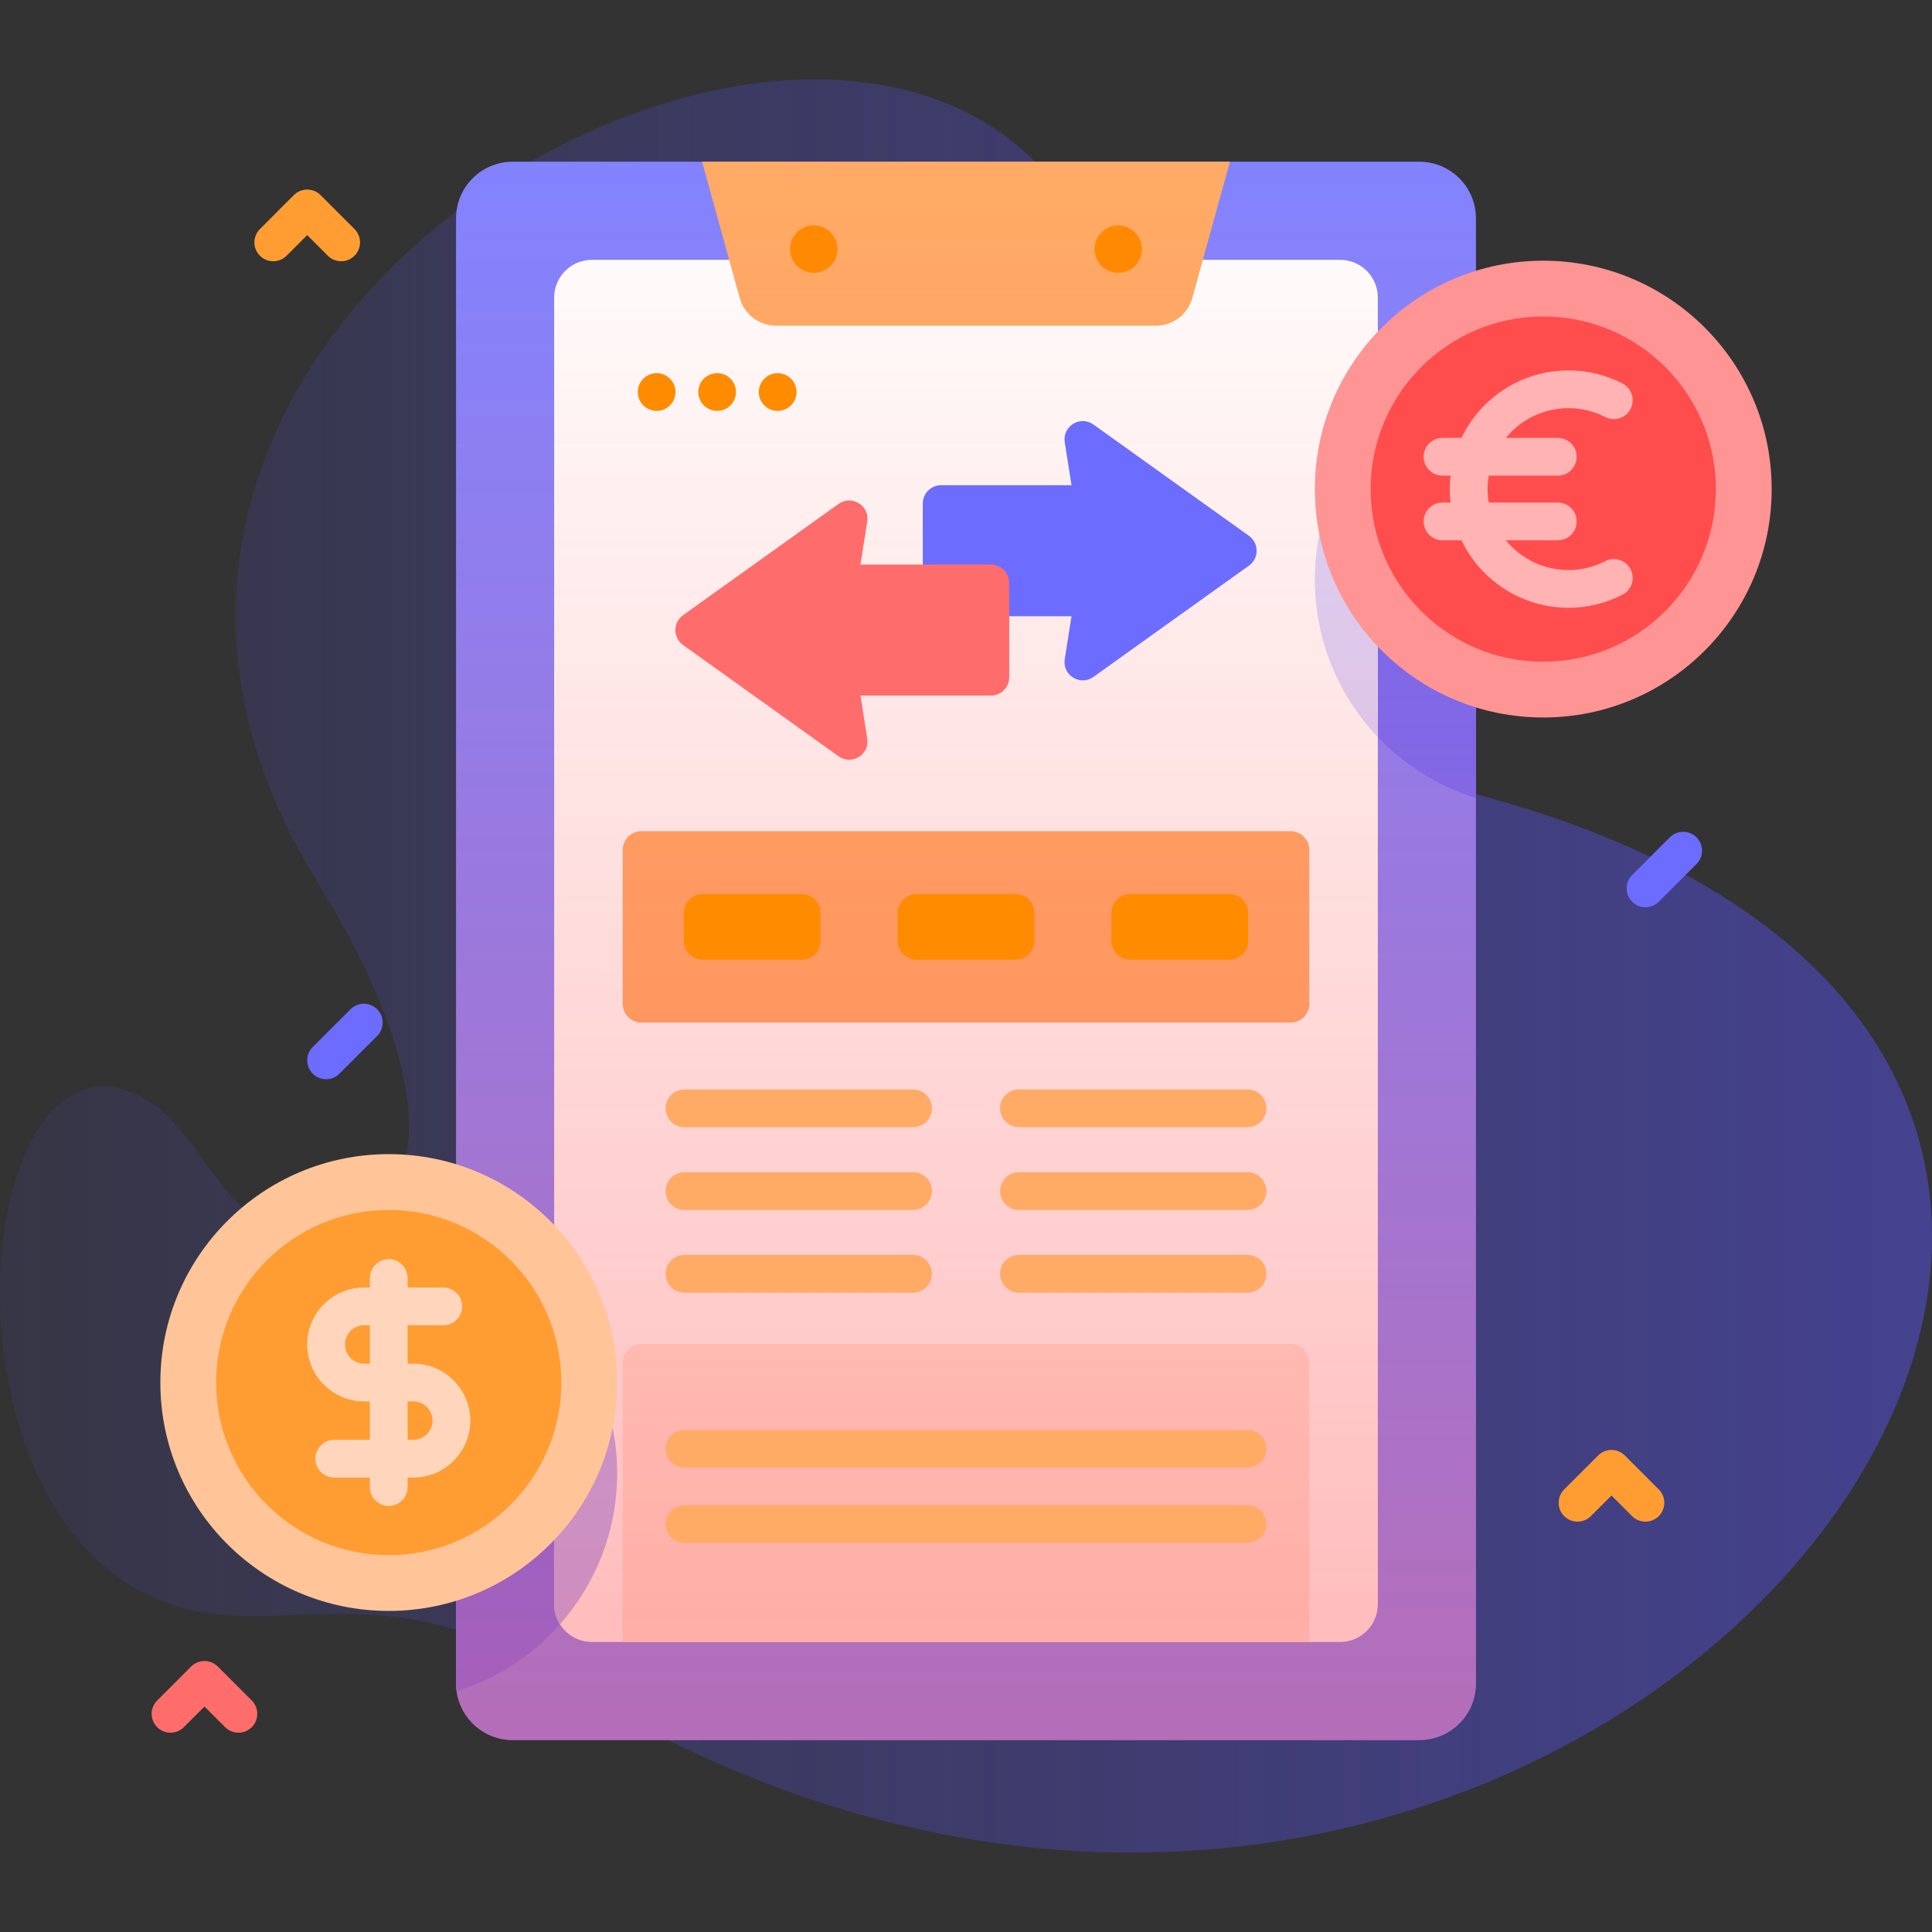 <svg width="80" height="80" viewBox="0 0 80 80" fill="none" xmlns="http://www.w3.org/2000/svg">
<rect x="0" y="0" width="80" height="80" fill="#333333" stroke="none"/>
<g clip-path="url(#clip0_521_2337)">
<path d="M6.588 66.253C-2.974 62.292 -1.121 42.034 5.747 45.361C8.294 46.594 9.036 50.445 12.106 51.195C14.217 51.906 21.244 49.671 13.09 36.429C-4.662 7.6 54.714 -15.589 45.66 25.543C44.662 29.411 48.459 30.814 51.892 31.204C110.057 37.816 66.724 97.054 22.949 69.405C15.638 64.787 11.282 68.197 6.588 66.253Z" fill="url(#paint0_linear_521_2337)"/>
<path d="M61.116 9.041V69.71C61.116 71.003 60.067 72.053 58.772 72.053H21.228C20.042 72.053 19.064 71.174 18.906 70.031V70.03C18.892 69.925 18.884 69.819 18.884 69.71V9.041C18.884 7.747 19.933 6.697 21.228 6.697H58.772C60.067 6.697 61.116 7.747 61.116 9.041Z" fill="#8383FF"/>
<path d="M25.555 60.999C25.555 65.242 22.758 68.835 18.906 70.03C18.892 69.925 18.884 69.819 18.884 69.71V51.958C22.747 53.148 25.555 56.745 25.555 60.999Z" fill="#6C6CFF"/>
<path d="M61.116 14.963V33.042C57.253 31.852 54.446 28.255 54.446 24.002C54.446 19.75 57.253 16.153 61.116 14.963Z" fill="#6C6CFF"/>
<path d="M22.947 66.428V12.322C22.947 11.459 23.646 10.76 24.509 10.76H55.491C56.354 10.76 57.053 11.459 57.053 12.322V66.428C57.053 67.291 56.354 67.991 55.491 67.991H24.509C23.646 67.991 22.947 67.291 22.947 66.428Z" fill="white"/>
<path d="M54.216 67.991H25.784V56.437C25.784 56.005 26.134 55.656 26.565 55.656H53.435C53.866 55.656 54.216 56.005 54.216 56.437V67.991H54.216Z" fill="#FFE8DC"/>
<path d="M53.435 42.344H26.565C26.134 42.344 25.784 41.994 25.784 41.562V35.197C25.784 34.766 26.134 34.416 26.565 34.416H53.435C53.866 34.416 54.216 34.766 54.216 35.197V41.562C54.216 41.994 53.866 42.344 53.435 42.344Z" fill="#FFAB66"/>
<path d="M57.053 17.483V30.522C55.438 28.825 54.446 26.53 54.446 24.002C54.446 21.475 55.438 19.18 57.053 17.483Z" fill="#D9D9FF"/>
<path d="M25.555 60.999C25.555 63.399 24.661 65.591 23.186 67.258C23.035 67.017 22.947 66.733 22.947 66.428V54.478C24.563 56.175 25.555 58.47 25.555 60.999Z" fill="#B3B3FF"/>
<path d="M47.865 13.487H32.136C31.433 13.487 30.817 13.017 30.63 12.34L29.071 6.697H50.929L49.371 12.34C49.184 13.017 48.568 13.487 47.865 13.487Z" fill="#FFAB66"/>
<path d="M33.696 11.297C34.238 11.297 34.677 10.857 34.677 10.315C34.677 9.773 34.238 9.334 33.696 9.334C33.153 9.334 32.714 9.773 32.714 10.315C32.714 10.857 33.153 11.297 33.696 11.297Z" fill="#FF8B00"/>
<path d="M46.305 11.297C46.847 11.297 47.286 10.857 47.286 10.315C47.286 9.773 46.847 9.334 46.305 9.334C45.763 9.334 45.323 9.773 45.323 10.315C45.323 10.857 45.763 11.297 46.305 11.297Z" fill="#FF8B00"/>
<path d="M61.116 9.041V69.71C61.116 71.003 60.067 72.053 58.772 72.053H21.228C20.042 72.053 19.064 71.174 18.906 70.031V70.03C18.892 69.925 18.884 69.819 18.884 69.71V9.041C18.884 7.747 19.933 6.697 21.228 6.697H58.772C60.067 6.697 61.116 7.747 61.116 9.041Z" fill="url(#paint1_linear_521_2337)"/>
<path d="M16.097 66.705C21.32 66.705 25.555 62.471 25.555 57.248C25.555 52.025 21.32 47.79 16.097 47.79C10.874 47.79 6.64 52.025 6.64 57.248C6.64 62.471 10.874 66.705 16.097 66.705Z" fill="#FFC599"/>
<path d="M16.097 64.395C20.044 64.395 23.244 61.195 23.244 57.248C23.244 53.3 20.044 50.101 16.097 50.101C12.15 50.101 8.95 53.3 8.95 57.248C8.95 61.195 12.15 64.395 16.097 64.395Z" fill="#FF9D33"/>
<path d="M17.115 56.467H16.878V54.876H18.355C18.787 54.876 19.137 54.526 19.137 54.095C19.137 53.663 18.787 53.313 18.355 53.313H16.878V52.921C16.878 52.489 16.528 52.139 16.097 52.139C15.666 52.139 15.316 52.489 15.316 52.921V53.313H15.079C13.779 53.313 12.721 54.371 12.721 55.671C12.721 56.971 13.779 58.029 15.079 58.029H15.316V59.62H13.839C13.407 59.62 13.057 59.97 13.057 60.401C13.057 60.832 13.407 61.182 13.839 61.182H15.316V61.575C15.316 62.007 15.666 62.356 16.097 62.356C16.528 62.356 16.878 62.007 16.878 61.575V61.182H17.115C18.415 61.182 19.473 60.125 19.473 58.825C19.473 57.524 18.415 56.467 17.115 56.467ZM15.079 56.467C14.64 56.467 14.284 56.11 14.284 55.671C14.284 55.233 14.64 54.876 15.079 54.876H15.316V56.467H15.079ZM17.115 59.62H16.878V58.029H17.115C17.554 58.029 17.91 58.386 17.91 58.825C17.91 59.263 17.554 59.62 17.115 59.62Z" fill="#FFD6BB"/>
<path d="M63.903 29.71C69.126 29.71 73.361 25.476 73.361 20.252C73.361 15.029 69.126 10.795 63.903 10.795C58.68 10.795 54.446 15.029 54.446 20.252C54.446 25.476 58.68 29.71 63.903 29.71Z" fill="#FF9494"/>
<path d="M63.903 27.4C67.85 27.4 71.05 24.2 71.05 20.252C71.05 16.305 67.85 13.105 63.903 13.105C59.956 13.105 56.756 16.305 56.756 20.252C56.756 24.2 59.956 27.4 63.903 27.4Z" fill="#FF4D4D"/>
<path d="M67.182 24.627C67.566 24.431 67.718 23.96 67.521 23.576C67.325 23.192 66.854 23.04 66.47 23.236C65.992 23.481 65.481 23.605 64.949 23.605C63.904 23.605 62.97 23.124 62.355 22.372H64.505C64.937 22.372 65.287 22.023 65.287 21.591C65.287 21.16 64.937 20.81 64.505 20.81H61.647C61.616 20.628 61.597 20.443 61.597 20.252C61.597 20.062 61.616 19.877 61.647 19.695H64.505C64.937 19.695 65.287 19.345 65.287 18.914C65.287 18.482 64.937 18.132 64.505 18.132H62.355C62.97 17.381 63.904 16.9 64.949 16.9C65.481 16.9 65.992 17.024 66.47 17.269C66.854 17.465 67.325 17.313 67.521 16.929C67.718 16.545 67.566 16.075 67.182 15.878C66.482 15.52 65.73 15.338 64.949 15.338C62.998 15.338 61.308 16.481 60.515 18.132H59.73C59.299 18.132 58.949 18.482 58.949 18.914C58.949 19.345 59.299 19.695 59.73 19.695H60.066C60.046 19.878 60.034 20.064 60.034 20.252C60.034 20.441 60.046 20.627 60.066 20.81H59.73C59.299 20.81 58.949 21.16 58.949 21.591C58.949 22.023 59.299 22.372 59.73 22.372H60.515C61.308 24.024 62.998 25.167 64.949 25.167C65.73 25.167 66.482 24.986 67.182 24.627Z" fill="#FFB3B3"/>
<path d="M9.873 71.747C9.673 71.747 9.473 71.671 9.321 71.519L8.467 70.665L7.613 71.519C7.308 71.824 6.813 71.824 6.508 71.519C6.203 71.213 6.203 70.719 6.508 70.414L7.914 69.008C8.219 68.702 8.714 68.702 9.019 69.008L10.425 70.414C10.73 70.719 10.73 71.213 10.425 71.519C10.273 71.671 10.073 71.747 9.873 71.747Z" fill="#FF6C6C"/>
<path d="M14.127 10.818C13.928 10.818 13.727 10.742 13.575 10.589L12.721 9.736L11.867 10.589C11.562 10.895 11.068 10.895 10.763 10.589C10.457 10.284 10.457 9.79 10.763 9.485L12.169 8.078C12.474 7.773 12.969 7.773 13.274 8.078L14.68 9.485C14.985 9.79 14.985 10.284 14.68 10.589C14.527 10.742 14.327 10.818 14.127 10.818Z" fill="#FF9D33"/>
<path d="M68.134 63.008C67.934 63.008 67.734 62.932 67.582 62.779L66.728 61.925L65.874 62.779C65.569 63.084 65.074 63.084 64.769 62.779C64.464 62.474 64.464 61.979 64.769 61.674L66.176 60.268C66.481 59.963 66.975 59.963 67.28 60.268L68.687 61.674C68.992 61.979 68.992 62.474 68.687 62.779C68.534 62.932 68.334 63.008 68.134 63.008Z" fill="#FF9D33"/>
<path d="M68.134 37.568C67.934 37.568 67.734 37.492 67.582 37.339C67.277 37.034 67.277 36.539 67.582 36.234L69.144 34.672C69.449 34.367 69.944 34.367 70.249 34.672C70.554 34.977 70.554 35.472 70.249 35.777L68.687 37.339C68.534 37.492 68.334 37.568 68.134 37.568Z" fill="#6C6CFF"/>
<path d="M13.502 44.688C13.303 44.688 13.102 44.611 12.95 44.459C12.645 44.154 12.645 43.659 12.95 43.354L14.513 41.792C14.818 41.486 15.312 41.486 15.617 41.792C15.922 42.097 15.922 42.591 15.617 42.896L14.055 44.459C13.902 44.611 13.702 44.688 13.502 44.688Z" fill="#6C6CFF"/>
<path d="M33.198 39.739H29.097C28.666 39.739 28.316 39.389 28.316 38.958V37.802C28.316 37.371 28.666 37.021 29.097 37.021H33.198C33.629 37.021 33.979 37.371 33.979 37.802V38.958C33.979 39.389 33.629 39.739 33.198 39.739Z" fill="#FF8B00"/>
<path d="M42.05 39.739H37.95C37.519 39.739 37.169 39.389 37.169 38.958V37.802C37.169 37.371 37.519 37.021 37.95 37.021H42.05C42.482 37.021 42.831 37.371 42.831 37.802V38.958C42.831 39.389 42.482 39.739 42.05 39.739Z" fill="#FF8B00"/>
<path d="M50.903 39.739H46.802C46.371 39.739 46.021 39.389 46.021 38.958V37.802C46.021 37.371 46.371 37.021 46.802 37.021H50.903C51.334 37.021 51.684 37.371 51.684 37.802V38.958C51.684 39.389 51.334 39.739 50.903 39.739Z" fill="#FF8B00"/>
<path d="M37.808 46.675H28.342C27.91 46.675 27.561 46.325 27.561 45.893C27.561 45.462 27.91 45.112 28.342 45.112H37.808C38.239 45.112 38.589 45.462 38.589 45.893C38.589 46.325 38.239 46.675 37.808 46.675Z" fill="#FFAB66"/>
<path d="M37.808 50.101H28.342C27.91 50.101 27.561 49.751 27.561 49.319C27.561 48.888 27.91 48.538 28.342 48.538H37.808C38.239 48.538 38.589 48.888 38.589 49.319C38.589 49.751 38.239 50.101 37.808 50.101Z" fill="#FFAB66"/>
<path d="M37.808 53.527H28.342C27.91 53.527 27.561 53.177 27.561 52.745C27.561 52.314 27.91 51.964 28.342 51.964H37.808C38.239 51.964 38.589 52.314 38.589 52.745C38.589 53.177 38.239 53.527 37.808 53.527Z" fill="#FFAB66"/>
<path d="M51.658 46.675H42.192C41.761 46.675 41.411 46.325 41.411 45.893C41.411 45.462 41.761 45.112 42.192 45.112H51.658C52.089 45.112 52.439 45.462 52.439 45.893C52.439 46.325 52.09 46.675 51.658 46.675Z" fill="#FFAB66"/>
<path d="M51.658 50.101H42.192C41.761 50.101 41.411 49.751 41.411 49.319C41.411 48.888 41.761 48.538 42.192 48.538H51.658C52.089 48.538 52.439 48.888 52.439 49.319C52.439 49.751 52.09 50.101 51.658 50.101Z" fill="#FFAB66"/>
<path d="M51.658 53.527H42.192C41.761 53.527 41.411 53.177 41.411 52.745C41.411 52.314 41.761 51.964 42.192 51.964H51.658C52.089 51.964 52.439 52.314 52.439 52.745C52.439 53.177 52.09 53.527 51.658 53.527Z" fill="#FFAB66"/>
<path d="M51.658 60.775H28.342C27.911 60.775 27.561 60.425 27.561 59.993C27.561 59.562 27.911 59.212 28.342 59.212H51.658C52.09 59.212 52.439 59.562 52.439 59.993C52.439 60.425 52.09 60.775 51.658 60.775Z" fill="#FFAB66"/>
<path d="M51.658 63.888H28.342C27.911 63.888 27.561 63.538 27.561 63.107C27.561 62.675 27.911 62.326 28.342 62.326H51.658C52.09 62.326 52.439 62.675 52.439 63.107C52.439 63.538 52.09 63.888 51.658 63.888Z" fill="#FFAB66"/>
<path d="M45.277 28.03L51.718 23.42C52.14 23.118 52.14 22.491 51.718 22.189L45.277 17.579C44.731 17.188 43.984 17.649 44.089 18.312L44.369 20.092H38.967C38.549 20.092 38.21 20.431 38.21 20.849V24.759C38.21 25.177 38.549 25.516 38.967 25.516H44.369L44.089 27.296C43.984 27.96 44.731 28.421 45.277 28.03Z" fill="#6C6CFF"/>
<path d="M34.723 20.865L28.282 25.475C27.86 25.777 27.86 26.404 28.282 26.706L34.723 31.316C35.269 31.707 36.016 31.246 35.911 30.582L35.631 28.803H41.033C41.451 28.803 41.79 28.464 41.79 28.046V24.135C41.79 23.717 41.451 23.378 41.033 23.378H35.631L35.911 21.598C36.016 20.935 35.269 20.474 34.723 20.865Z" fill="#FF6C6C"/>
<path d="M27.19 17.014C27.622 17.014 27.971 16.665 27.971 16.233C27.971 15.802 27.622 15.452 27.19 15.452C26.759 15.452 26.409 15.802 26.409 16.233C26.409 16.665 26.759 17.014 27.19 17.014Z" fill="#FF8B00"/>
<path d="M29.696 17.014C30.127 17.014 30.477 16.665 30.477 16.233C30.477 15.802 30.127 15.452 29.696 15.452C29.265 15.452 28.915 15.802 28.915 16.233C28.915 16.665 29.265 17.014 29.696 17.014Z" fill="#FF8B00"/>
<path d="M32.202 17.014C32.633 17.014 32.983 16.665 32.983 16.233C32.983 15.802 32.633 15.452 32.202 15.452C31.77 15.452 31.42 15.802 31.42 16.233C31.42 16.665 31.77 17.014 32.202 17.014Z" fill="#FF8B00"/>
</g>
<defs>
<linearGradient id="paint0_linear_521_2337" x1="0" y1="40" x2="80" y2="40" gradientUnits="userSpaceOnUse">
<stop stop-color="#5650EB" stop-opacity="0.1"/>
<stop offset="1" stop-color="#5650EB" stop-opacity="0.5"/>
</linearGradient>
<linearGradient id="paint1_linear_521_2337" x1="40" y1="72.053" x2="40" y2="6.697" gradientUnits="userSpaceOnUse">
<stop stop-color="#FF4D4D" stop-opacity="0.4"/>
<stop offset="0.146" stop-color="#FF4D4D" stop-opacity="0.342"/>
<stop offset="1" stop-color="#FF4D4D" stop-opacity="0"/>
</linearGradient>
<clipPath id="clip0_521_2337">
<rect width="80" height="80" fill="white"/>
</clipPath>
</defs>
</svg>
